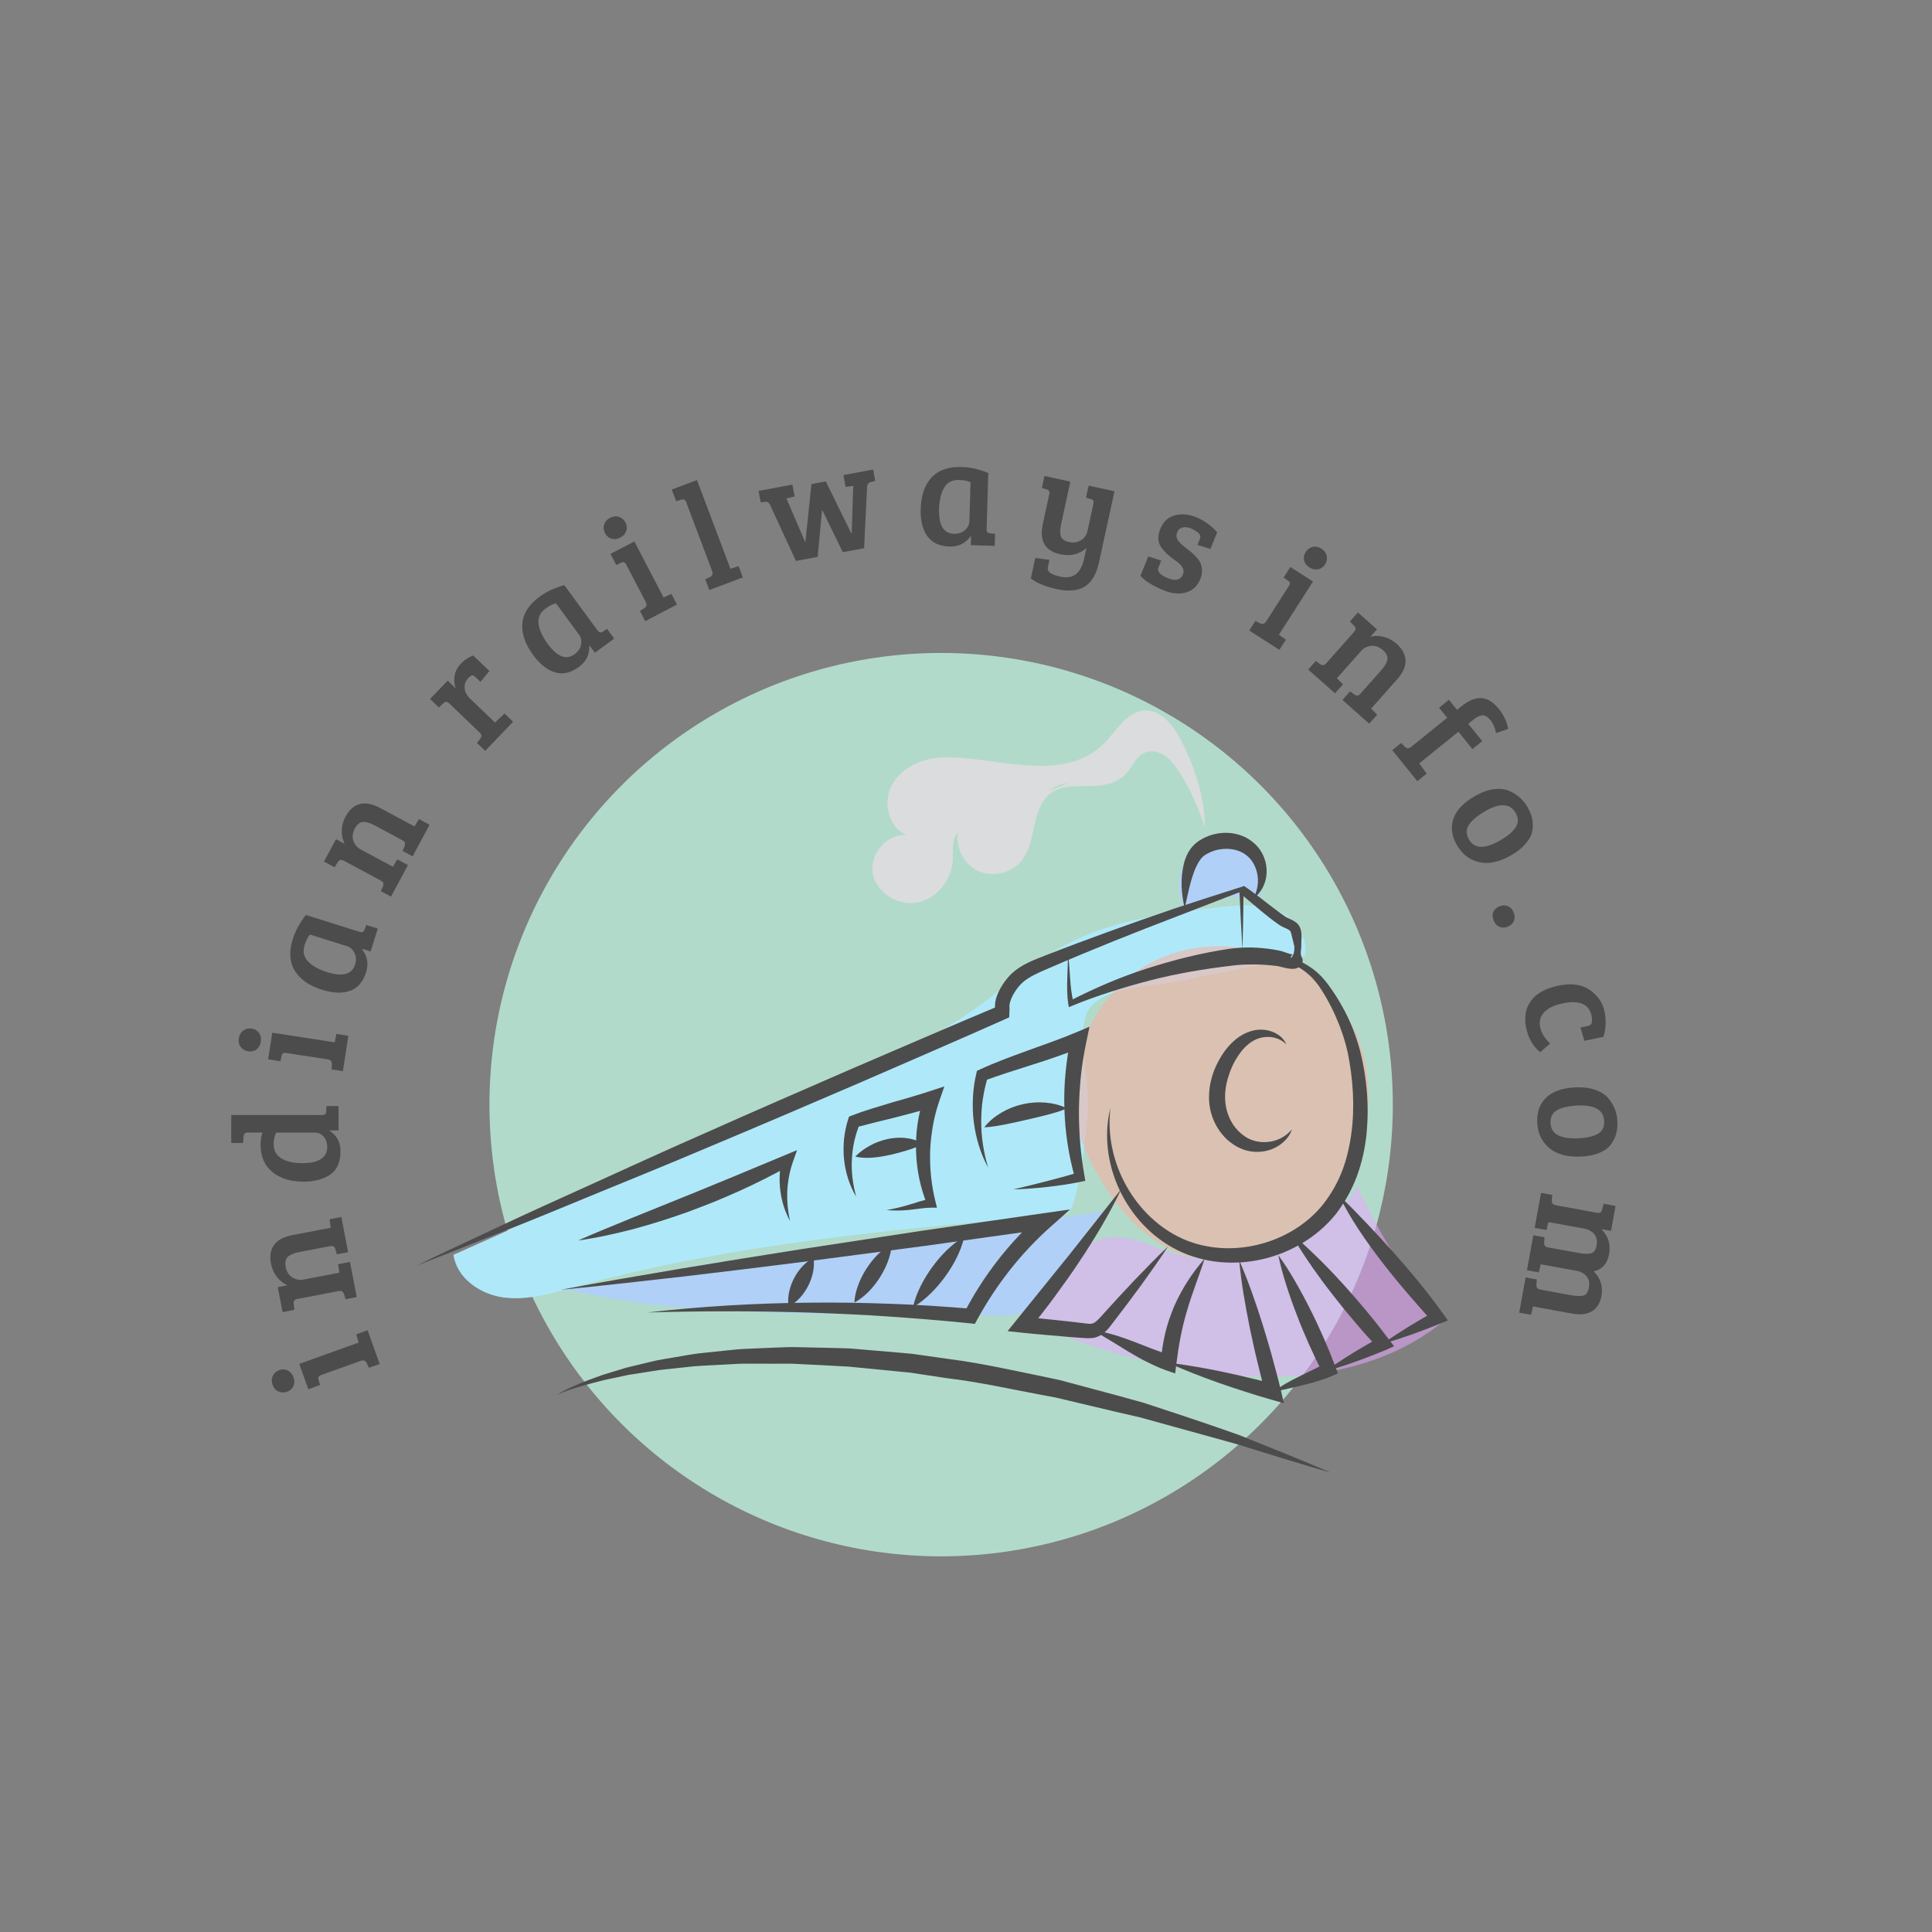 <?xml version="1.0" encoding="utf-8"?>
<!-- Generator: Adobe Illustrator 24.3.0, SVG Export Plug-In . SVG Version: 6.00 Build 0)  -->
<svg version="1.1" id="Layer_1" xmlns="http://www.w3.org/2000/svg" xmlns:xlink="http://www.w3.org/1999/xlink" x="0px" y="0px"
	 viewBox="0 0 1000 1000" style="enable-background:new 0 0 1000 1000;" xml:space="preserve">
<rect x="0" y="0" width="1000" height="1000" fill="#808080" stroke="none"/>
<style type="text/css">
	.st0{fill:#4C4C4C;}
	.st1{opacity:0.71;}
	.st2{fill:#C7FFE9;}
	.st3{fill:#B0D0F7;}
	.st4{fill:#AFE9F9;}
	.st5{opacity:0.54;}
	.st6{fill:#E8A9FF;}
	.st7{fill:#FCAB9D;}
	.st8{fill:#DBDCDD;}
</style>
<g>
	<g>
		<path class="st0" d="M151.87,717.46c-0.63,1.39-1.73,2.36-3.3,2.92c-1.56,0.56-3.05,0.52-4.47-0.13c-1.42-0.65-2.43-1.8-3.02-3.47
			c-0.6-1.66-0.56-3.21,0.12-4.63c0.68-1.43,1.79-2.42,3.36-2.98c1.56-0.56,3.04-0.5,4.41,0.19c1.38,0.69,2.37,1.87,2.96,3.53
			C152.52,714.55,152.5,716.08,151.87,717.46z M154.9,705.95l30.78-11.05l-1.28-4.26l5.86-2.1l6.26,17.44l-5.57,2l-1.09-2.34
			c-0.66-1.36-1.69-1.79-3.11-1.28l-20.38,7.31c-0.83,0.3-1.34,0.63-1.54,1.01c-0.2,0.37-0.17,0.9,0.07,1.59l0.77,2.62l-6.08,2.18
			L154.9,705.95z"/>
		<path class="st0" d="M152.37,677.96l-6.12,1.17l-2.48-12.93l4.97-0.95c-2.14-0.96-3.97-2.44-5.49-4.42
			c-1.52-1.98-2.52-4.25-3.01-6.8c-0.74-3.87-0.21-7.08,1.61-9.62c1.81-2.54,4.94-4.24,9.37-5.09l19.96-3.82l-0.61-4.4l6.12-1.17
			l3.49,18.2l-5.81,1.11l-0.71-2.48c-0.25-0.75-0.57-1.26-0.97-1.56c-0.4-0.29-1.06-0.35-1.98-0.18l-15.76,3.02
			c-2.8,0.54-4.8,1.37-5.98,2.49c-1.18,1.13-1.55,2.9-1.08,5.32c0.46,2.42,1.6,4.2,3.4,5.34c1.8,1.13,3.75,1.5,5.84,1.1l18.51-3.54
			l-0.61-4.4l6.12-1.17l3.49,18.2l-5.81,1.11l-0.71-2.48c-0.25-0.74-0.57-1.26-0.97-1.56c-0.4-0.29-1.06-0.35-1.98-0.18l-21.18,4.06
			c-1.53,0.29-2.2,1.08-2,2.37L152.37,677.96z"/>
		<path class="st0" d="M134.88,592.61c0-2.23,0.31-4.36,0.94-6.39l-7.87,0c-1.14,0-1.76,0.67-1.87,2.02l-0.24,3.35l-6.15,0
			l0.01-14.48l47.35,0.03c1.19-0.05,1.79-0.7,1.79-1.95l0.16-2.72l6.23,0l-0.01,12.62l-4.59,0l-0.08,0.23
			c3.79,2.34,5.68,5.87,5.68,10.59c0,5.92-1.98,10.07-5.93,12.46c-3.58,2.18-7.97,3.26-13.16,3.26c-6.75,0-12.15-1.68-16.19-5.03
			C136.9,603.24,134.88,598.58,134.88,592.61z M163.07,586.24l-20.17-0.01c-0.83,1.87-1.25,3.84-1.25,5.92
			c0,3.43,1.37,5.93,4.12,7.52c2.75,1.59,6.25,2.38,10.51,2.38c8.72,0.01,13.08-2.8,13.09-8.4c0-2.13-0.61-3.89-1.83-5.3
			C166.33,586.95,164.84,586.24,163.07,586.24z"/>
		<path class="st0" d="M132.77,543.18c-1.22,0.91-2.65,1.24-4.29,0.99c-1.64-0.25-2.93-1.01-3.87-2.25c-0.94-1.25-1.27-2.74-1-4.49
			c0.27-1.74,1.04-3.08,2.31-4.02c1.27-0.93,2.73-1.27,4.37-1.02c1.64,0.25,2.9,1.01,3.78,2.28c0.88,1.27,1.19,2.77,0.92,4.52
			C134.73,540.93,133.99,542.26,132.77,543.18z M140.92,534.51l32.32,4.99l0.91-4.35l6.16,0.95l-2.83,18.32l-5.85-0.9l0.16-2.57
			c0.08-1.51-0.63-2.38-2.12-2.61l-21.39-3.31c-0.87-0.13-1.48-0.08-1.84,0.15c-0.35,0.23-0.58,0.71-0.69,1.43l-0.57,2.67
			l-6.39-0.99L140.92,534.51z"/>
		<path class="st0" d="M158.33,473.58l27.63,8.7c0.79,0.25,1.38,0.28,1.76,0.11c0.38-0.18,0.71-0.61,0.98-1.28l0.9-2.33l5.94,1.87
			l-3.72,11.81l-4.31-1.36l-0.14,0.2c2.79,3.6,3.5,7.55,2.15,11.86c-1.59,5.05-4.37,8.28-8.36,9.7c-3.98,1.41-8.77,1.24-14.37-0.52
			c-6.73-2.12-11.47-5.41-14.2-9.86c-2.73-4.45-3.07-9.95-1.02-16.48C152.89,481.78,155.15,477.64,158.33,473.58z M179.68,489.77
			l-19.24-6.05c-1.08,1.19-2,2.99-2.77,5.42c-1.04,3.32-0.46,6.14,1.74,8.47c2.21,2.33,5.51,4.18,9.92,5.57
			c8.02,2.52,12.84,1.21,14.46-3.94c0.69-2.18,0.59-4.17-0.29-5.97C182.65,491.47,181.37,490.3,179.68,489.77z"/>
		<path class="st0" d="M173.19,448.88l-5.49-2.94l6.22-11.6l4.46,2.39c-1.05-2.1-1.55-4.39-1.48-6.89c0.07-2.49,0.72-4.89,1.95-7.17
			c1.86-3.48,4.3-5.63,7.31-6.46c3.01-0.83,6.5-0.18,10.48,1.95l17.91,9.6l2.3-3.8l5.49,2.94l-8.76,16.33l-5.22-2.8l1.01-2.37
			c0.28-0.73,0.35-1.34,0.23-1.82c-0.13-0.48-0.6-0.94-1.42-1.38l-14.14-7.58c-2.52-1.35-4.59-1.96-6.22-1.83
			c-1.63,0.13-3.03,1.28-4.19,3.45c-1.17,2.17-1.41,4.27-0.72,6.28c0.69,2.02,1.97,3.53,3.84,4.53l16.61,8.91l2.3-3.8l5.49,2.94
			l-8.76,16.33l-5.22-2.8l1.01-2.38c0.28-0.74,0.35-1.34,0.23-1.82c-0.13-0.48-0.6-0.94-1.42-1.38l-19.01-10.19
			c-1.37-0.74-2.39-0.54-3.05,0.58L173.19,448.88z"/>
		<path class="st0" d="M248.18,379.09l-15.57-14.93c-0.6-0.57-1.12-0.87-1.56-0.9c-0.44-0.03-0.93,0.2-1.47,0.69l-2.43,2.2
			l-4.55-4.36l9.11-9.5l4.22,4.04c-0.82-2.08-1.02-4.28-0.61-6.62c0.41-2.34,1.5-4.44,3.28-6.29c1.78-1.86,3.89-3.23,6.33-4.13
			l8.38,8.03l-4.62,5.61l-2.59-2.48c-0.75-0.72-1.4-0.98-1.94-0.78c-0.58,0.23-1.16,0.65-1.74,1.25c-1.44,1.5-2.08,3.24-1.93,5.22
			c0.15,1.98,1.05,3.76,2.7,5.34l13.04,12.5l4.91-4.68l4.44,4.26l-14.44,15.07l-4.27-4.1l1.61-2.02c0.46-0.63,0.7-1.2,0.71-1.7
			C249.18,380.31,248.85,379.73,248.18,379.09z"/>
		<path class="st0" d="M292.06,302.85l17.15,23.34c0.49,0.67,0.94,1.05,1.36,1.13c0.41,0.08,0.93-0.07,1.55-0.46l2.1-1.35l3.69,5.02
			l-9.98,7.33l-2.67-3.64l-0.23,0.07c0.12,4.55-1.64,8.16-5.28,10.84c-4.27,3.14-8.43,4.1-12.47,2.88
			c-4.05-1.21-7.81-4.18-11.28-8.91c-4.18-5.69-6.06-11.14-5.63-16.35c0.43-5.21,3.4-9.84,8.92-13.9
			C282.84,306.25,287.1,304.25,292.06,302.85z M299.72,328.53l-11.94-16.25c-1.57,0.32-3.38,1.23-5.43,2.73
			c-2.8,2.06-4,4.68-3.6,7.86c0.4,3.18,1.98,6.63,4.71,10.36c4.98,6.78,9.64,8.57,14,5.37c1.84-1.35,2.94-3.01,3.3-4.98
			C301.11,331.65,300.77,329.95,299.72,328.53z"/>
		<path class="st0" d="M316.52,278.83c-1.46-0.44-2.57-1.39-3.34-2.87c-0.77-1.47-0.93-2.95-0.48-4.45
			c0.45-1.49,1.46-2.65,3.02-3.47c1.56-0.82,3.1-0.99,4.61-0.52c1.51,0.47,2.64,1.45,3.41,2.92c0.77,1.47,0.9,2.94,0.41,4.4
			c-0.5,1.46-1.53,2.6-3.09,3.41C319.49,279.08,317.98,279.27,316.52,278.83z M328.34,280.26l15.14,28.99l4.04-1.85l2.88,5.52
			l-16.43,8.58l-2.74-5.25l2.17-1.4c1.26-0.83,1.55-1.92,0.85-3.25l-10.02-19.19c-0.41-0.78-0.81-1.25-1.21-1.39
			c-0.4-0.14-0.92-0.05-1.56,0.29l-2.49,1.12l-2.99-5.73L328.34,280.26z"/>
		<path class="st0" d="M360.75,248.48l17.31,45.9l4.24-1.35l2.2,5.83l-17.34,6.54l-2.09-5.54l2.32-1.13
			c1.35-0.68,1.77-1.72,1.23-3.13l-13.55-35.92c-0.4-1.07-1.23-1.42-2.48-1.06l-2.6,0.82l-2.28-6.05L360.75,248.48z"/>
		<path class="st0" d="M420,250.56l7.42-1.38l13.27,26.99l0.15-0.03l0.79-24.62l-3.95,0.5l-1.14-6.12l15.39-2.87l1.1,5.9l-2.5,0.62
			c-1,0.29-1.58,1.03-1.72,2.22l-1.56,31.98l-11.02,2.06l-10.53-21.64l-0.23,0.04l-2.25,24.03l-11.25,2.1l-13.43-29.1
			c-0.39-0.67-0.75-1.1-1.07-1.3c-0.33-0.2-0.83-0.27-1.5-0.2l-2.25,0.26l-1.1-5.89l17.53-3.27l1.14,6.12l-4.24,1.03l9.67,22.51
			l0.15-0.03L420,250.56z"/>
		<path class="st0" d="M511.52,244.8l-0.84,28.96c-0.02,0.83,0.1,1.41,0.38,1.73c0.28,0.32,0.78,0.52,1.5,0.59l2.49,0.23l-0.18,6.23
			l-12.38-0.36l0.13-4.51l-0.23-0.08c-2.7,3.66-6.31,5.43-10.83,5.3c-5.29-0.15-9.16-1.95-11.61-5.4c-2.45-3.45-3.58-8.1-3.41-13.96
			c0.2-7.06,2.08-12.51,5.61-16.35c3.54-3.84,8.73-5.67,15.58-5.47C502.15,241.81,506.74,242.85,511.52,244.8z M501.76,269.76
			l0.58-20.16c-1.43-0.72-3.42-1.11-5.96-1.19c-3.48-0.1-6.03,1.23-7.67,3.98c-1.64,2.76-2.52,6.45-2.66,11.06
			c-0.24,8.41,2.33,12.69,7.73,12.84c2.28,0.07,4.17-0.57,5.66-1.9C500.94,273.08,501.71,271.53,501.76,269.76z"/>
		<path class="st0" d="M561.07,289.39l1.26-5.78c-3.65,3.35-8.19,4.43-13.62,3.25c-7.86-1.71-10.84-6.96-8.93-15.73l3.33-15.29
			c0.3-1.37-0.18-2.22-1.44-2.55l-2.4-0.68l1.36-6.24l13.39,2.92l-4.76,21.84c-0.59,2.69-0.65,4.8-0.18,6.34
			c0.46,1.54,1.88,2.56,4.27,3.08c2.38,0.52,4.46,0.2,6.23-0.95c1.77-1.16,2.88-2.77,3.33-4.85l3-13.77
			c0.19-0.86,0.18-1.49-0.03-1.88c-0.21-0.39-0.67-0.66-1.38-0.82l-2.4-0.68l1.36-6.24l13.39,2.92l-8.02,36.83
			c-1.34,6.14-3.8,10.3-7.39,12.5c-3.59,2.19-8.39,2.64-14.4,1.33c-6.01-1.31-10.51-3.17-13.49-5.57l2.3-10.58l7.36,0.97l-0.8,3.65
			c-0.3,1.37,0.13,2.43,1.3,3.19c1.16,0.76,2.86,1.38,5.09,1.87C555.37,299.86,559.45,296.85,561.07,289.39z"/>
		<path class="st0" d="M620.35,275.87c-0.98-0.9-2.29-1.68-3.92-2.35c-1.64-0.66-3.1-0.82-4.39-0.48c-1.29,0.35-2.15,1.06-2.59,2.14
			c-0.44,1.08-0.6,2-0.48,2.75c0.12,0.75,0.47,1.49,1.07,2.24c0.95,1.11,2.17,2.24,3.67,3.38c1.5,1.14,2.6,2.01,3.31,2.6
			c0.71,0.6,1.55,1.46,2.53,2.58c0.97,1.12,1.63,2.17,1.96,3.15c0.96,2.46,0.88,5.09-0.25,7.88c-1.46,3.61-3.92,5.9-7.37,6.89
			c-3.45,0.98-7.2,0.65-11.24-0.98c-5.87-2.38-9.99-4.92-12.37-7.62l4.07-10.03l6.7,2.13l-1.4,3.46c-0.86,2.12,0.73,3.99,4.78,5.63
			c4.04,1.64,6.66,0.99,7.85-1.95c0.43-1.06,0.43-2.07,0.01-3.02c-0.43-0.96-0.93-1.69-1.5-2.21c-0.58-0.51-1.28-1.08-2.12-1.7
			c-0.84-0.62-1.66-1.23-2.45-1.83c-0.79-0.6-1.62-1.32-2.49-2.14c-0.87-0.83-1.77-1.88-2.71-3.16c-1.81-2.58-1.96-5.74-0.45-9.47
			c1.51-3.73,4-6.07,7.46-7.02c3.46-0.95,7.21-0.61,11.22,1.02c4.02,1.63,7.61,4.2,10.77,7.73l-3.51,8.66l-6.7-2.13l1.23-3.03
			C621.51,277.79,621.28,276.75,620.35,275.87z"/>
		<path class="st0" d="M679.61,301l-17.65,27.53l3.61,2.59l-3.36,5.24l-15.6-10l3.19-4.98l2.29,1.19c1.35,0.68,2.43,0.39,3.25-0.88
			l11.68-18.22c0.48-0.74,0.68-1.32,0.61-1.74c-0.07-0.42-0.41-0.82-1.03-1.21l-2.21-1.6l3.49-5.44L679.61,301z M674.99,290.03
			c-0.34-1.48-0.07-2.93,0.83-4.32c0.9-1.4,2.1-2.27,3.63-2.62c1.52-0.35,3.02-0.05,4.51,0.9c1.48,0.95,2.4,2.2,2.73,3.74
			c0.34,1.54,0.06,3.01-0.84,4.41c-0.9,1.4-2.1,2.24-3.62,2.54c-1.51,0.29-3.01-0.04-4.5-0.99
			C676.25,292.73,675.33,291.51,674.99,290.03z"/>
		<path class="st0" d="M698.72,321.67l4.14-4.66l9.84,8.74l-3.36,3.78c2.28-0.54,4.63-0.49,7.04,0.16c2.41,0.65,4.59,1.83,6.53,3.56
			c2.95,2.62,4.48,5.49,4.59,8.61c0.11,3.12-1.33,6.37-4.33,9.74l-13.49,15.2l3.16,3.12l-4.14,4.66l-13.86-12.3l3.93-4.43l2.08,1.53
			c0.65,0.44,1.22,0.65,1.72,0.64c0.5-0.01,1.05-0.37,1.67-1.06l10.65-12c1.9-2.13,2.97-4.01,3.22-5.62
			c0.25-1.61-0.54-3.24-2.39-4.88c-1.84-1.64-3.83-2.36-5.95-2.16c-2.12,0.2-3.89,1.1-5.3,2.69l-12.51,14.09l3.16,3.12l-4.14,4.66
			l-13.86-12.31l3.93-4.42l2.08,1.53c0.65,0.44,1.22,0.65,1.72,0.64c0.5-0.01,1.05-0.37,1.67-1.06l14.32-16.13
			c1.03-1.16,1.08-2.2,0.15-3.1L698.72,321.67z"/>
		<path class="st0" d="M730.47,386.54l18.6-15.01l-4.21-5.21l5.09-4.11l4.21,5.21l2.3-1.86c3.96-3.19,7.54-4.58,10.75-4.17
			c3.02,0.36,5.86,2.18,8.5,5.45c2.64,3.27,4.28,6.75,4.92,10.44l-6.27,2.16c-0.56-2.75-1.52-4.98-2.89-6.68
			c-1.37-1.7-2.73-2.53-4.08-2.51c-1.35,0.02-2.87,0.72-4.57,2.09l-2.85,2.3l7.24,8.97l-5.09,4.11l-7.24-8.97l-20.3,16.38l3.87,5.29
			l-4.85,3.91l-12.96-16.06l4.61-3.72l1.8,1.85c0.57,0.54,1.1,0.85,1.59,0.92C729.14,387.38,729.75,387.13,730.47,386.54z"/>
		<path class="st0" d="M763.46,412.02c3.33-1.92,6.51-3.08,9.53-3.5c3.02-0.42,5.66-0.17,7.93,0.74c4.27,1.8,7.52,4.63,9.74,8.5
			c1.55,2.7,2.43,5.24,2.62,7.61c0.2,2.37,0.03,4.42-0.51,6.14c-0.54,1.72-1.69,3.57-3.44,5.57c-1.76,2-4.12,3.85-7.09,5.56
			c-6.21,3.57-11.78,4.77-16.71,3.59c-4.93-1.18-8.75-4.12-11.45-8.82c-2.71-4.7-3.3-9.26-1.79-13.66
			C753.8,419.35,757.52,415.44,763.46,412.02z M760.31,434.5c2.82,4.9,8.19,5.08,16.11,0.52c4-2.3,6.72-4.6,8.16-6.9
			c1.43-2.29,1.41-4.73-0.08-7.32c-1.49-2.59-3.57-3.92-6.25-4c-2.68-0.08-5.73,0.87-9.15,2.84c-6.34,3.65-9.65,7.11-9.93,10.38
			C759.05,431.48,759.43,432.97,760.31,434.5z"/>
		<path class="st0" d="M773.16,476.5c-0.7-1.68-0.77-3.17-0.21-4.47c0.56-1.3,1.59-2.26,3.1-2.89c1.51-0.63,2.95-0.67,4.32-0.15
			c1.37,0.53,2.39,1.59,3.05,3.2c0.67,1.61,0.73,3.08,0.19,4.43c-0.54,1.35-1.56,2.33-3.07,2.96c-1.51,0.63-2.95,0.69-4.31,0.18
			C774.89,479.27,773.86,478.18,773.16,476.5z"/>
		<path class="st0" d="M799.3,523.88c-2.05,2.12-2.75,4.72-2.11,7.8c0.64,3.07,2.37,5.88,5.18,8.43l-5.19,4.5
			c-3.7-2.99-6.12-7.21-7.25-12.65c-1.13-5.44-0.31-10.08,2.47-13.92c2.78-3.84,7.52-6.46,14.23-7.86
			c6.71-1.4,12.13-0.66,16.25,2.22c4.13,2.88,6.66,6.57,7.6,11.06c0.94,4.5,0.77,8.89-0.51,13.19l-9.91,2.07l-2-6.9l3.66-0.76
			c1.37-0.29,2.12-0.96,2.24-2.02c0.12-1.06,0.07-2.12-0.15-3.19c-1.28-6.15-6.27-8.32-14.96-6.51
			C804.53,520.24,801.35,521.75,799.3,523.88z"/>
		<path class="st0" d="M815.82,562.81c3.84-0.14,7.19,0.31,10.06,1.35c2.87,1.04,5.09,2.49,6.66,4.36c2.93,3.58,4.48,7.6,4.64,12.07
			c0.11,3.11-0.3,5.76-1.23,7.95c-0.93,2.19-2.04,3.92-3.32,5.19c-1.28,1.27-3.16,2.37-5.65,3.32c-2.48,0.95-5.44,1.48-8.86,1.61
			c-7.16,0.26-12.64-1.28-16.45-4.62c-3.81-3.34-5.81-7.72-6.01-13.15c-0.2-5.42,1.4-9.73,4.79-12.91
			C803.85,564.77,808.97,563.05,815.82,562.81z M802.54,581.21c0.2,5.65,4.87,8.32,14,7.99c4.62-0.17,8.1-0.93,10.44-2.29
			c2.34-1.36,3.46-3.53,3.35-6.51c-0.11-2.98-1.33-5.13-3.66-6.45c-2.33-1.32-5.47-1.91-9.41-1.76c-7.32,0.27-11.86,1.78-13.63,4.55
			C802.83,577.95,802.47,579.44,802.54,581.21z"/>
		<path class="st0" d="M830.03,623.04l6.2,1.13l-2.36,12.95l-4.98-0.91c3.56,3.61,4.89,7.9,3.98,12.88
			c-0.91,4.98-3.56,7.96-7.97,8.96c3.56,3.6,4.9,7.86,4,12.76c-0.67,3.68-2.3,6.31-4.88,7.9c-2.59,1.59-6.1,1.97-10.54,1.16
			l-19.99-3.65l-1.03,4.33l-6.13-1.12l3.33-18.23l5.82,1.06l-0.23,2.57c-0.04,0.78,0.08,1.37,0.35,1.77c0.27,0.39,0.84,0.69,1.7,0.9
			l15.86,2.89c2.81,0.51,4.95,0.57,6.42,0.18c1.47-0.39,2.42-1.76,2.85-4.11c0.43-2.35,0.04-4.28-1.16-5.79
			c-1.2-1.51-3-2.49-5.4-2.93l-18.39-3.35l-1,4.17l-6.13-1.12l3.3-18.08l5.82,1.06l-0.23,2.57c-0.04,0.79,0.08,1.39,0.34,1.8
			c0.27,0.42,0.86,0.71,1.78,0.88l15.78,2.88c2.81,0.51,4.95,0.57,6.42,0.18c1.47-0.39,2.42-1.77,2.85-4.15
			c0.43-2.37,0.02-4.31-1.24-5.81c-1.26-1.5-2.99-2.44-5.18-2.84l-18.54-3.38l-0.98,4.1l-6.13-1.12l3.3-18.08l5.82,1.06l-0.23,2.57
			c-0.04,0.79,0.08,1.39,0.34,1.81c0.27,0.42,0.86,0.71,1.78,0.88l-0.01,0.08l21.14,3.86c0.87,0.16,1.49,0.13,1.88-0.09
			c0.38-0.22,0.67-0.68,0.85-1.39L830.03,623.04z"/>
	</g>
	<g>
		<g class="st1">
			<circle class="st2" cx="487.13" cy="571.76" r="233.79"/>
		</g>
		<g>
			<g>
				<g>
					<path class="st3" d="M612.48,467.41c-4.34-8.47-2.16-19.78,5.02-26.03c7.18-6.25,18.68-6.86,26.47-1.39
						c7.8,5.47,11.15,16.48,7.72,25.36c-14.41-2.32-29.45-0.59-42.95,4.94"/>
				</g>
				<g>
					<path class="st3" d="M510.17,680.88c6.98,0.23,14.19,0.42,20.7-2.13c21.05-8.23,23.34-38.74,41.71-51.9
						c-93.59,13.42-187.18,26.84-280.78,40.26C361.84,683.92,438.24,678.53,510.17,680.88z"/>
				</g>
				<g>
					<path class="st4" d="M675.31,494.71c2.34-9.89-5.51-19.9-14.99-23.58s-20.05-2.62-30.15-1.48
						c-26.76,3.03-54.16,6.53-77.99,19.06c-16.63,8.74-30.74,21.5-46.03,32.41c-26.21,18.71-55.83,31.98-85.22,45.12
						c-62.07,27.75-124.13,55.51-186.2,83.26c1.67,12.1,13.86,20.49,25.97,22.08c12.11,1.59,24.23-2,36-5.25
						c82.94-22.88,169.23-30.4,254.95-37.81c6.62-0.57,11.3-48.75,11.68-54.78c0.85-13.42-7.04-39.97,0.33-51.4
						c7.77-12.03,34.33-11.92,46.91-14.48C632.15,503.48,653.73,499.1,675.31,494.71z"/>
				</g>
				<g class="st5">
					<path class="st6" d="M641.14,711.94c36.88,3.02,75.99-4.1,104.92-27.18c-17.61-22.37-32.57-46.82-44.47-72.69
						c3.98,8.64-30.13,30.12-35.84,32.81c-18.37,8.68-37.74,9.35-57.19,4.14c-12.38-3.32-25.91-12.04-39.11-7.48
						c-14.9,5.15-28.26,29.88-34.69,42.73C565.92,699.79,606.43,709.09,641.14,711.94z"/>
				</g>
				<g class="st5">
					<path class="st7" d="M558.11,585.42c-8.82-31.87,6.16-68.69,34.75-85.54s68.26-12.27,92.27,10.61
						c24.01,22.88,30.29,62.04,14.67,91.2c-8.18,15.27-14.8,31.16-29.46,40.5c-12.94,8.25-34.67,10.93-49.93,9.01
						c-15.5-1.95-28.75-12.24-38.87-24.06c-16.07-18.77-26.31-42.41-28.98-66.9"/>
				</g>
				<g>
					<g>
						<path class="st0" d="M643.12,491.82c-0.63-10.52-1.19-21.05-1.65-31.58l1.46,1.03l-33.33,12.89
							c-11.12,4.25-22.21,8.57-33.25,13.02c-11.04,4.44-22.02,9.01-32.92,13.73c-5.48,2.39-10.84,4.52-14.51,7.96
							c-1.75,1.66-3.39,3.91-4.61,6.17c-1.21,2.22-2.01,4.83-1.8,6.28l0.04,0.25l-0.01,0.37l-0.09,2.33l-0.09,2.32l-2.2,0.98
							c-25.13,11.2-50.41,22.07-75.63,33.06c-25.29,10.83-50.55,21.73-75.94,32.34c-25.31,10.79-50.86,21.02-76.28,31.54
							c-12.7,5.28-25.49,10.38-38.29,15.44c-12.79,5.09-25.57,10.19-38.43,15.1c12.39-6.01,24.86-11.82,37.33-17.64
							c12.46-5.85,24.93-11.67,37.48-17.3c25.09-11.3,50.05-22.9,75.25-33.94c25.13-11.22,50.38-22.14,75.6-33.14
							c25.29-10.84,50.52-21.8,75.9-32.43l-2.28,3.3l0.13-2.33l0.02,0.62c-0.31-4.55,1.27-7.73,2.82-10.71
							c1.68-2.93,3.61-5.55,6.22-7.96c5.25-4.63,11.34-6.73,16.79-8.89c11.13-4.36,22.31-8.55,33.54-12.61
							c11.22-4.07,22.49-8,33.77-11.86c11.31-3.78,22.68-7.38,34.05-10.99l1.48-0.47l-0.01,1.5
							C643.58,470.75,643.38,481.28,643.12,491.82z"/>
					</g>
					<g>
						<path class="st0" d="M290.27,667.58c20.75-3.92,41.56-7.43,62.37-10.97c20.82-3.46,41.64-6.84,62.49-10.1l62.57-9.55
							l62.64-9.02l13.56-1.95l-10.23,9.09c-15.28,13.58-28.03,29.95-37.85,47.89l-1.24,2.26l-2.47-0.26
							c-13.83-1.45-27.7-2.52-41.57-3.51c-13.88-0.97-27.78-1.56-41.7-2.07c-27.83-0.88-55.72-0.85-83.64-0.06
							c27.76-3.17,55.72-4.81,83.7-5.07c13.99-0.2,27.99,0.09,41.99,0.58c14,0.46,27.97,1.42,41.93,2.57l-3.71,2
							c9.79-19,23.21-36.1,39.06-50.45l3.33,7.14l-62.68,8.76l-62.76,8.23c-20.93,2.68-41.88,5.22-62.83,7.69
							C332.26,663.15,311.3,665.57,290.27,667.58z"/>
					</g>
					<g>
						<path class="st0" d="M421.07,651.05c0.46,2.88,0.18,5.39-0.33,7.79c-0.53,2.38-1.35,4.61-2.42,6.71
							c-1.07,2.1-2.4,4.08-4.01,5.9c-1.64,1.81-3.52,3.51-6.13,4.82c-0.47-2.89-0.19-5.4,0.32-7.79c0.53-2.38,1.35-4.61,2.43-6.71
							c1.08-2.1,2.4-4.07,4.02-5.9C416.6,654.07,418.47,652.37,421.07,651.05z"/>
					</g>
					<g>
						<path class="st0" d="M461.58,643.82c-0.16,3.45-1.02,6.46-2.09,9.33c-1.1,2.86-2.47,5.54-4.08,8.07
							c-1.61,2.53-3.46,4.91-5.58,7.11c-2.15,2.18-4.52,4.23-7.59,5.83c0.15-3.46,1.01-6.47,2.08-9.34c1.1-2.86,2.47-5.54,4.09-8.06
							c1.62-2.53,3.47-4.9,5.59-7.1C456.15,647.47,458.52,645.42,461.58,643.82z"/>
					</g>
					<g>
						<path class="st0" d="M472.62,676.53c0.81-4.04,2.29-7.59,3.97-10.99c1.71-3.38,3.68-6.58,5.87-9.61
							c2.19-3.03,4.62-5.89,7.32-8.56c2.72-2.65,5.64-5.15,9.24-7.16c-0.8,4.04-2.28,7.6-3.96,11c-1.71,3.38-3.68,6.58-5.88,9.6
							c-2.2,3.02-4.63,5.88-7.33,8.55C479.13,672.01,476.21,674.51,472.62,676.53z"/>
					</g>
					<g>
						<path class="st0" d="M643.82,458.52c6.07,4.06,11.57,8.71,17.24,12.89c1.4,1.06,2.84,2.11,4.24,3.07
							c0.93,0.64,2.8,1.22,4.71,2.4c0.49,0.3,1.01,0.68,1.52,1.2c0.52,0.5,1.02,1.25,1.28,1.85c0.57,1.24,0.71,2.29,0.83,3.3
							c0.18,2.04-0.15,3.78-0.1,5.52c0.14,2.28-0.56,3.95-0.12,5.76c0.13,0.46,0.32,0.92,0.53,1.38c0.1,0.25,0.21,0.41,0.3,0.74
							c0.04,0.56,0.02,1.22-0.29,1.98c-0.63,1.6-2.27,2.47-3.22,2.67c-1.01,0.24-1.75,0.21-2.42,0.18c-2.54-0.19-4.32-0.79-6.04-1.2
							c-0.41-0.1-0.81-0.2-1.09-0.25l-1.03-0.12l-2.56-0.25c-3.41-0.33-6.82-0.49-10.22-0.42c-3.4-0.01-6.76,0.19-10.13,0.64
							c-14.01,1.67-28.01,3.99-41.76,7.54c-13.72,3.58-27.36,7.79-40.58,13.2l-1.7,0.7l-0.27-1.68c-0.7-4.46-0.63-8.85-0.52-13.19
							c0.11-4.34,0.37-8.65,0.31-12.99c1.27,8.56,0.84,17.47,2.96,25.59l-1.97-0.99c12.84-6.56,26.17-12.36,39.99-16.75
							c13.81-4.43,27.95-8.02,42.37-10.15c3.74-0.51,7.55-0.77,11.32-0.74c3.77,0.1,7.53,0.41,11.23,0.98l2.77,0.5
							c0.44,0.09,0.89,0.16,1.62,0.34c0.59,0.16,1.05,0.32,1.5,0.47c1.71,0.59,3.36,1.17,4.4,1.33c0.23,0.05,0.39,0.02,0.26,0.08
							c-0.1,0.01-0.84,0.46-1.06,1.23c-0.08,0.38-0.02,0.58,0.08,0.7c0.13-0.12,0.28-0.4,0.42-0.6c0.29-0.43,0.55-0.86,0.76-1.3
							c0.43-0.87,0.43-1.78,0.56-2.66c0.08-0.97,0.08-1.47-0.15-2.3l-1.25-5.17c-0.18-0.74-0.39-1.48-0.57-1.87
							c-0.14-0.32-0.23-0.39-0.82-0.8c-1.12-0.75-2.77-1.19-4.85-2.49c-1.55-1.07-3-2.13-4.47-3.24
							c-5.77-4.47-11.09-9.25-16.57-13.7L643.82,458.52z"/>
					</g>
					<g>
						<path class="st0" d="M613.2,470.09c-1.75-7.36-2.34-15.04-0.45-22.93c0.94-3.88,2.84-8.17,6.85-11.24
							c3.53-2.64,7.74-4.22,12.07-4.7c4.32-0.49,8.85,0.16,12.89,2.13c4,2.01,7.48,5.34,9.24,9.38c1.85,3.98,2.27,8.44,1.34,12.47
							c-0.94,4.02-3.24,7.63-6.4,9.77c3.66-6.68,2.77-14.1-0.63-19.1c-3.39-5.08-9.52-7.03-15.54-6.4c-3.01,0.29-5.95,1.33-8.5,2.88
							c-2.17,1.16-3.81,3.85-5.22,6.87C616.2,455.43,614.84,462.74,613.2,470.09z"/>
					</g>
					<g>
						<path class="st0" d="M643.07,492.83c7.1-0.05,14.29,0.17,21.36,1.86c7.05,1.61,13.99,5.03,19.25,10.45
							c2.67,2.72,4.73,5.75,6.75,8.73c2.01,3.02,3.87,6.16,5.56,9.38c3.4,6.45,6.02,13.33,7.93,20.41
							c3.63,14.22,4.83,28.83,3.37,43.54c-0.76,7.33-2.41,14.63-4.98,21.65c-2.63,7.01-6.31,13.65-10.96,19.66
							c-19.24,23.73-54.58,32.05-81.82,18.62c-27.06-13.42-41.79-45.88-34.76-73.73c-3.47,28.31,12.91,56.88,37.51,67.86
							c24.63,10.87,56.07,2.76,72.6-17.95c4.08-5.19,7.44-11.05,9.85-17.32c2.4-6.29,3.88-12.95,4.78-19.71
							c1.8-13.51,0.83-27.65-1.85-41.09c-1.45-6.72-3.72-13.26-6.52-19.58c-1.41-3.16-2.99-6.25-4.72-9.26
							c-1.76-3.02-3.57-5.99-5.71-8.51c-4.27-5.19-10.31-8.77-16.9-10.98C657.2,494.65,650.12,493.63,643.07,492.83z"/>
					</g>
					<g>
						<path class="st0" d="M665.78,540.58c-3.43-3.56-8.29-4.4-12.44-3.59c-4.17,0.74-7.64,3.41-10.39,6.63
							c-2.67,3.32-4.91,7.23-6.39,11.37c-1.51,4.1-2.46,8.37-2.45,12.57c-0.04,4.21,0.82,8.26,2.69,11.95
							c1.8,3.72,4.66,6.87,8.1,9.06c6.72,4.24,17.49,3.56,23.8-4.01c-1.5,4.74-5.79,8.53-10.73,10.38
							c-4.95,1.81-10.93,1.76-16.03-0.6c-10.26-4.6-16.43-15.92-16.14-26.83c0.04-5.44,1.36-10.72,3.5-15.51
							c2.22-4.73,4.99-9.24,9-12.87c3.88-3.64,9.2-6.34,14.75-6.18C658.39,533.08,663.9,535.87,665.78,540.58z"/>
					</g>
					<g>
						<path class="st0" d="M511.48,604.41c-3.93-7.21-6.38-15.3-7.44-23.6c-0.55-4.16-0.64-8.38-0.46-12.6
							c0.18-4.22,0.8-8.44,1.77-12.58l0.32-1.37l1.5-0.69c8.17-3.77,16.58-6.82,24.9-9.85c8.31-3.06,16.64-5.85,24.63-9.24
							l7.23-3.07l-1.61,7.75c-1.18,5.68-2.18,11.41-2.79,17.19c-0.6,5.78-0.96,11.59-1.07,17.41c-0.13,11.65,0.81,23.33,2.87,34.9
							l0.45,2.52l-2.26,0.48c-5.83,1.23-11.66,2.05-17.5,2.71c-5.84,0.66-11.71,1.12-17.58,1.26c5.72-1.31,11.39-2.73,17.05-4.17
							c5.64-1.46,11.28-2.96,16.76-4.67l-1.81,3c-3.32-11.65-5.17-23.78-5.51-35.97c-0.21-6.09-0.03-12.21,0.57-18.28
							c0.59-6.08,1.43-12.14,2.74-18.11l5.61,4.69c-8.39,3.34-16.84,6.25-25.29,8.9c-8.44,2.68-16.81,5.33-25.02,8.3l1.82-2.06
							c-1.16,3.73-2.01,7.57-2.63,11.46c-0.61,3.9-0.83,7.86-0.85,11.84C507.87,588.53,509.12,596.56,511.48,604.41z"/>
					</g>
					<g>
						<path class="st0" d="M458.83,626.33c3.9-0.68,7.71-1.55,11.43-2.69c3.76-1,7.35-2.57,11.7-3.11l-2.04,2.98
							c-3.56-8.72-5.52-18.18-5.77-27.7c-0.1-4.76,0.07-9.56,0.81-14.29c0.72-4.73,1.82-9.41,3.3-13.98l5.21,5.24
							c-3.37,1.15-6.79,2.07-10.17,3.01l-10.15,2.67c-6.78,1.59-13.47,3.31-20.09,5.05l2.03-1.96c-2.4,5.75-3.85,12.01-4.14,18.42
							c-0.38,6.43,0.44,12.97,2.23,19.44c-3.5-5.75-5.54-12.44-6.3-19.32c-0.68-6.88-0.04-14.01,2.13-20.76l0.43-1.34l1.6-0.63
							c6.61-2.59,13.39-4.48,20.04-6.54c6.7-1.89,13.34-3.79,19.81-5.91l7.91-2.59l-2.7,7.83c-1.42,4.11-2.5,8.34-3.24,12.64
							c-0.72,4.3-1.28,8.64-1.4,13.03c-0.29,8.76,0.61,17.61,2.78,26.27l0.75,2.99l-2.79,0c-3.5,0-7.49,0.74-11.45,1.16
							C466.79,626.64,462.77,626.69,458.83,626.33z"/>
					</g>
					<g>
						<path class="st0" d="M509.47,583.52c2.47-3.25,5.56-5.68,8.92-7.67c3.37-1.96,7.04-3.41,10.86-4.29
							c3.81-0.88,7.75-1.18,11.64-0.88c3.89,0.33,7.73,1.17,11.37,3.03c-3.76,1.6-7.34,2.55-10.84,3.48
							c-3.5,0.89-6.9,1.69-10.31,2.47c-3.41,0.78-6.82,1.54-10.36,2.26C517.18,582.6,513.54,583.31,509.47,583.52z"/>
					</g>
					<g>
						<path class="st0" d="M442.69,598.63c2.41-2.48,4.97-4.22,7.68-5.71c2.72-1.46,5.63-2.59,8.72-3.29
							c3.08-0.71,6.32-0.95,9.52-0.61c3.2,0.36,6.36,1.22,9.28,3.08c-3.08,1.6-5.93,2.54-8.72,3.42c-2.78,0.85-5.48,1.58-8.26,2.2
							c-2.77,0.62-5.64,1.15-8.67,1.43C449.23,599.39,446.05,599.45,442.69,598.63z"/>
					</g>
					<g>
						<path class="st0" d="M408.94,632.03c-2.62-4.71-4.3-10.03-5.01-15.53c-0.73-5.49-0.47-11.19,0.77-16.72l4.15,3.48
							c-8.5,4.75-17.21,9.13-26.08,13.15c-4.46,1.97-8.91,3.94-13.42,5.78c-4.53,1.78-9.08,3.53-13.64,5.23
							c-9.17,3.28-18.47,6.21-27.87,8.74c-9.43,2.44-18.94,4.58-28.63,5.92c8.93-3.98,17.92-7.57,26.85-11.26l26.8-10.85
							c4.47-1.78,8.93-3.59,13.37-5.45l13.35-5.48l26.68-11.12l6.31-2.63l-2.16,6.1c-1.67,4.73-2.63,9.78-2.89,14.94
							C407.28,621.51,407.75,626.77,408.94,632.03z"/>
					</g>
					<g>
						<path class="st0" d="M580.41,615.4c-3.08,6.61-6.6,12.99-10.24,19.29c-3.71,6.26-7.54,12.46-11.62,18.49
							c-4.01,6.08-8.26,11.98-12.56,17.84c-4.26,5.9-8.83,11.55-13.31,17.27l-2.81-6.68c7.9,0.68,15.77,1.61,23.66,2.4l5.91,0.7
							c1.97,0.22,4.08,0.57,5.16,0.48c1-0.05,1.91-0.48,3.13-1.56c1.14-1.03,2.47-2.56,3.81-4.03c5.3-5.9,10.7-11.72,16.16-17.48
							c5.52-5.71,11.03-11.45,16.85-16.92c-4.33,6.71-8.98,13.15-13.61,19.62c-4.69,6.41-9.44,12.77-14.29,19.05
							c-1.22,1.55-2.3,3.18-4.02,4.91c-1.6,1.66-4.24,3.47-7.24,3.78c-2.88,0.28-4.72-0.09-6.69-0.17l-5.93-0.44
							c-7.89-0.72-15.8-1.31-23.68-2.15l-7.56-0.81l4.75-5.88l27.21-33.65L580.41,615.4z"/>
					</g>
					<g>
						<path class="st0" d="M566.09,688.67c3.58,0.4,7.1,1.24,10.54,2.26c3.45,0.99,6.8,2.24,10.11,3.47l9.77,3.79
							c3.21,1.25,6.43,2.35,9.62,3.36l-5.32,3.45c0.39-4.91,1.12-9.83,2.25-14.67c1.11-4.85,2.77-9.58,4.66-14.15
							c4.03-9.09,9.33-17.34,15.79-24.69c-2.97,9.34-6.62,18.14-9.16,27.1c-2.69,8.91-4.3,17.96-5.45,27.23l-0.64,5.08l-4.69-1.63
							c-3.49-1.22-6.8-2.78-10.02-4.39c-3.24-1.57-6.29-3.43-9.35-5.19l-9-5.52L566.09,688.67z"/>
					</g>
					<g>
						<path class="st0" d="M641.41,652.33c4.79,10.89,8.57,22.03,12.13,33.23c1.68,5.63,3.46,11.23,4.96,16.9
							c1.54,5.66,3.1,11.32,4.44,17.03l1.6,6.83l-6.63-1.9c-4.5-1.29-8.99-2.63-13.45-4.1c-4.48-1.39-8.92-2.91-13.35-4.46
							c-4.44-1.53-8.84-3.2-13.22-4.91c-4.38-1.73-8.74-3.53-13.04-5.55c4.73,0.49,9.39,1.21,14.04,2
							c4.64,0.81,9.27,1.65,13.86,2.64c4.6,0.96,9.18,1.96,13.73,3.09c4.57,1.05,9.11,2.23,13.63,3.46l-5.03,4.93
							c-1.59-5.65-2.96-11.36-4.35-17.06c-1.43-5.69-2.59-11.45-3.84-17.19C644.57,675.75,642.49,664.17,641.41,652.33z"/>
					</g>
					<g>
						<path class="st0" d="M659,720.51c4.18-3.29,8.92-5.8,13.58-8.1c2.32-1.19,4.66-2.29,6.96-3.4c2.28-1.14,4.52-2.28,6.68-3.44
							l-1.75,4.8c-2.46-4.81-4.78-9.69-6.97-14.62c-2.17-4.94-4.31-9.89-6.19-14.96c-1.98-5.03-3.77-10.13-5.42-15.3
							c-1.67-5.16-3.13-10.42-4.24-15.82c3.25,4.46,6.16,9.08,8.85,13.78c2.72,4.7,5.29,9.46,7.68,14.3c2.48,4.8,4.7,9.72,6.9,14.65
							c2.18,4.94,4.22,9.93,6.12,14.99l1.3,3.45l-3.06,1.35c-2.5,1.11-5.04,1.98-7.59,2.73c-2.53,0.79-5.06,1.47-7.6,2.06
							C669.19,718.25,664.16,719.27,659,720.51z"/>
					</g>
					<g>
						<path class="st0" d="M686.36,709.6c4.45-3.34,9.08-6.33,13.76-9.2c2.34-1.43,4.68-2.87,7.08-4.21
							c2.39-1.34,4.74-2.77,7.17-4.03l-1.15,5.54c-3.97-4.3-7.91-8.61-11.66-13.08c-3.8-4.44-7.5-8.96-11.08-13.57l-5.34-6.96
							l-5.15-7.12c-3.34-4.82-6.64-9.68-9.65-14.78l1.18-0.98c0.71,1.23,1.4,2.48,2.07,3.75c-1.11-0.91-2.19-1.84-3.26-2.78
							l1.18-0.98c4.5,3.85,8.7,7.94,12.88,12.07l6.12,6.3l5.92,6.46c3.92,4.33,7.73,8.76,11.44,13.27
							c3.75,4.48,7.32,9.11,10.86,13.76l2.86,3.76l-4.01,1.78c-2.5,1.11-5.09,2.05-7.64,3.08c-2.54,1.04-5.14,1.96-7.73,2.9
							C697.03,706.46,691.78,708.21,686.36,709.6z"/>
					</g>
					<g>
						<path class="st0" d="M715.97,695.39c4.25-3.15,8.67-5.94,13.11-8.7c4.45-2.74,8.97-5.32,13.52-7.86l-1.18,5.25
							c-9.01-10.02-17.89-20.17-26.16-30.93c-4.15-5.36-8.15-10.86-11.9-16.56c-3.74-5.69-7.25-11.57-10.22-17.77
							c5,4.72,9.71,9.58,14.37,14.48c4.65,4.9,9.21,9.87,13.7,14.9c9,10.05,17.63,20.51,25.57,31.55l2.67,3.71l-3.85,1.55
							c-4.83,1.94-9.68,3.86-14.61,5.61C726.05,692.35,721.1,694.06,715.97,695.39z"/>
					</g>
				</g>
				<g>
					<path class="st8" d="M610.88,382.41c-3.86-7.28-10-14.96-18.23-14.65c-9.78,0.37-15.02,11.24-22.15,17.93
						c-21.56,20.24-57.27,5.33-82.62,6.35c-10.31,0.41-21.06,5.01-26.09,14.01c-5.03,9.01-1.97,22.45,7.62,26.25
						c-10.22-1.16-19.53,9.74-17.67,19.86c1.86,10.12,13.27,17.01,23.34,14.93c10.08-2.08,17.63-11.95,18.12-22.22
						c0.16-3.41-0.34-6.9,0.56-10.2c0.39-1.42,1.09-2.61,2-3.57c-1.04,7.59,2.92,15.76,9.76,19.33c7.52,3.92,17.65,1.86,23.05-4.68
						c5.19-6.3,5.69-15.09,7.92-22.95c7.66-26.98,30.93-8.11,45.53-21.5c3.77-3.46,5.42-9.14,9.98-11.47
						c4.54-2.32,10.35-0.17,13.76,3.62c7.27,8.07,14.96,24.67,17.83,35.01C623.78,412.84,618.19,396.2,610.88,382.41z M542.91,409.4
						c1.55-1.2,3.23-2.22,5.09-2.93c1.51-0.57,3.08-0.93,4.7-1.15L542.91,409.4z"/>
				</g>
			</g>
			<g>
				<path class="st0" d="M288.1,721.99c7.41-4.41,15.55-7.38,23.67-10.3l12.39-3.78l12.6-3.03c4.19-1.12,8.48-1.61,12.73-2.4
					c4.27-0.67,8.52-1.58,12.81-2.04l12.9-1.36c4.3-0.45,8.61-0.92,12.93-1.01l12.96-0.56c4.32-0.18,8.65-0.38,12.96-0.19
					c8.63,0.22,17.28,0.32,25.92,0.64l25.82,2.2l6.45,0.58l6.41,0.91l12.82,1.82c17.14,2.19,33.95,6.1,50.84,9.52l6.32,1.36
					l6.24,1.67l12.48,3.34c8.32,2.2,16.63,4.47,24.91,6.81c16.35,5.38,32.69,10.75,48.87,16.51c15.96,6.4,31.91,12.77,47.67,19.54
					c-16.54-4.71-32.88-9.82-49.21-14.9l-49.42-13.67c-8.32-1.91-16.64-3.81-24.93-5.82l-12.44-2.96l-6.22-1.48l-6.28-1.17
					c-16.75-3.1-33.38-6.9-50.28-8.89l-12.62-1.91l-6.31-0.95l-6.34-0.62l-25.38-2.48c-8.47-0.54-16.96-0.87-25.45-1.32
					c-4.25-0.32-8.49-0.19-12.73-0.19l-12.74-0.02c-4.26-0.11-8.49,0.17-12.73,0.42l-12.73,0.67c-4.25,0.19-8.45,0.83-12.68,1.22
					c-4.22,0.5-8.48,0.76-12.66,1.55l-12.61,1.98l-12.49,2.68C304.3,716.48,295.95,718.53,288.1,721.99z"/>
			</g>
		</g>
	</g>
</g>
<g>
</g>
<g>
</g>
<g>
</g>
<g>
</g>
<g>
</g>
<g>
</g>
</svg>
